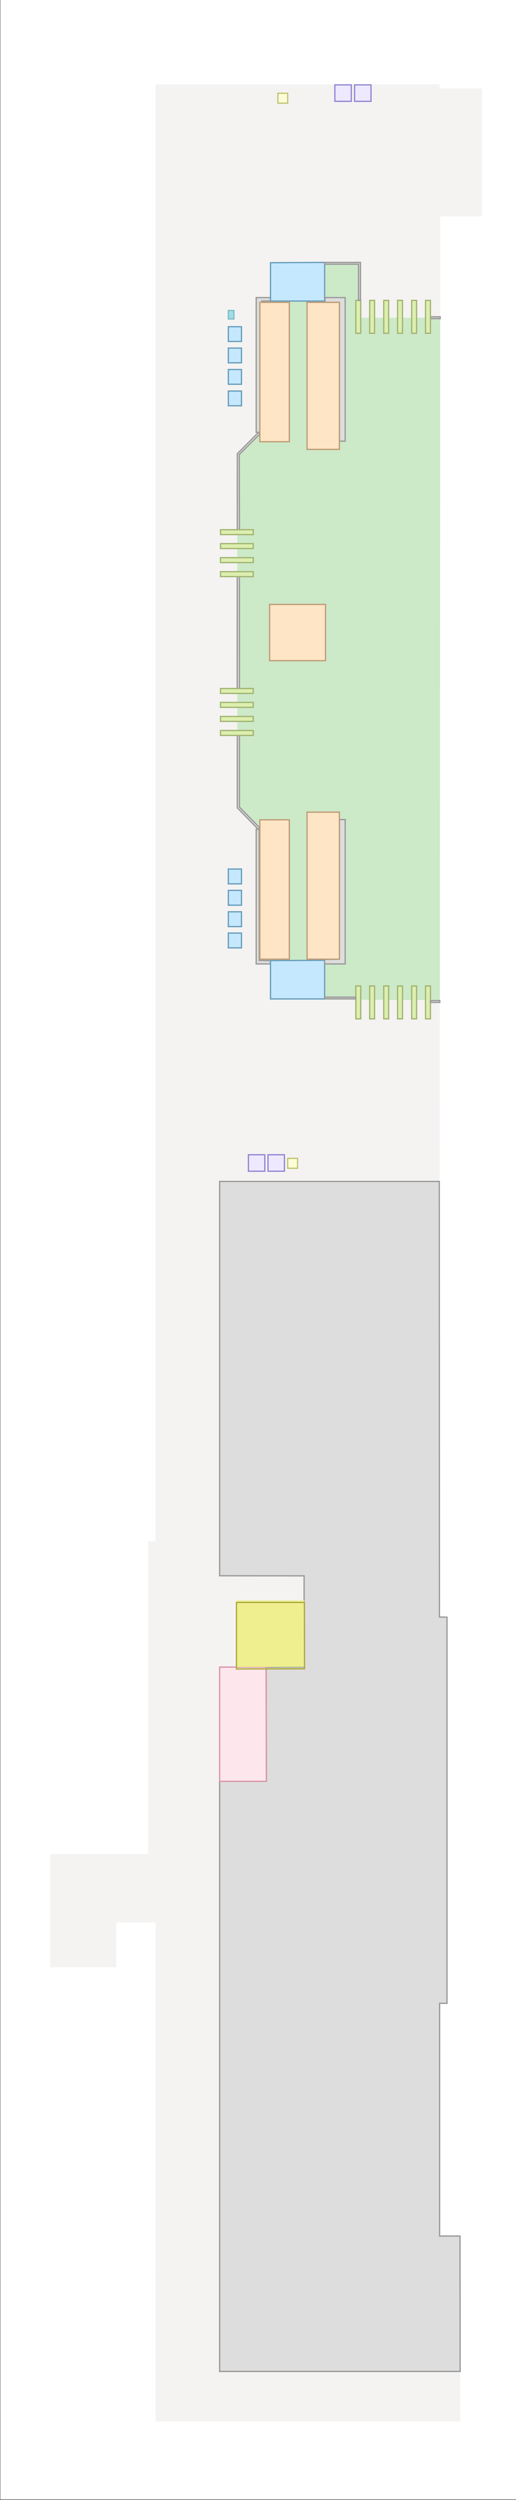 <?xml version="1.0" encoding="UTF-8"?>
<svg width="796px" height="3850px" viewBox="0 0 796 3850" version="1.1" xmlns="http://www.w3.org/2000/svg" xmlns:xlink="http://www.w3.org/1999/xlink">
    <rect x="0" y="0" width="796" height="3850" fill="#333333" stroke="none"/>
    <!-- Generator: Sketch 41.2 (35397) - http://www.bohemiancoding.com/sketch -->
    <title>文殊院SVG</title>
    <desc>Created with Sketch.</desc>
    <defs></defs>
    <g id="Page-1" stroke="none" stroke-width="1" fill="none" fill-rule="evenodd">
        <g id="文殊院SVG" transform="translate(398, 1925) rotate(90) translate(-398, -1925) translate(-1527, 1527)">
            <rect id="Rectangle-path" fill="#FFFFFF" x="0" y="0" width="3849.277" height="795.493"></rect>
            <polygon id="Shape" fill="#F4F3F2" points="3729.12 86.087 3729.12 556.08 2961 555.96 2961 616.68 3029.76 616.68 3029.76 718.56 2855.28 718.56 2855.28 567.48 2373.6 567.48 2373.6 556.08 129.92 556.08 129.92 117.84 136.36 117.84 136.36 52.44 333.24 52.44 333.24 116.84 2490.24 118.08 2490.51 106.44 3085.2 106.44 3085.2 117.84 3443.56 117.84 3443.56 86.4"></polygon>
            <polygon id="Shape" fill="#CCE9C8" points="489.34 116.93 489.34 239.92 404.12 239.92 404.12 295.2 458.28 295.2 458.28 400.8 665.76 400.8 665.76 397.17 698.76 429.96 1244.04 429.96 1277.04 398.139 1277.04 400.8 1484.52 400.42 1484.52 378.72 1539.26 378.72 1540.093 117.534"></polygon>
            <polygon id="Shape" fill="#DDDDDD" points="1819.44 118.32 1819.44 457.2 2426.76 457.2 2426.88 326.88 2567.093 326.88 2567.4 385.5 2743.32 385.08 2743.32 457.2 3652.08 457.2 3652.08 86.14 3443.56 86.4 3443.56 117.84 3085.2 117.84 3085.2 106.44 2490.51 106.44 2490.24 118.08"></polygon>
            <polygon id="Shape" stroke="#9B9B9B" stroke-width="2" points="1819.44 118.32 1819.44 457.2 2426.76 457.2 2426.88 326.88 2567.093 326.88 2567.4 385.5 2743.32 385.08 2743.32 457.2 3652.08 457.2 3652.08 86.14 3443.56 86.4 3443.56 117.84 3085.2 117.84 3085.2 106.44 2490.51 106.44 2490.24 118.08"></polygon>
            <polygon id="Shape" fill="#DDDDDD" points="1484.52 378.72 1484.52 400.8 1277.04 400.8 1277.04 398.139 1276.695 398.136 1244.04 429.96 1132.68 429.96 1132.68 426.608 1242.948 426.608 1274.01 396.24 1479.135 396.045 1479.36 378.72"></polygon>
            <polygon id="Shape" stroke="#9B9B9B" stroke-width="2" points="1484.52 378.72 1484.52 400.8 1277.04 400.8 1277.04 398.139 1276.695 398.136 1244.04 429.96 1132.68 429.96 1132.68 426.608 1242.948 426.608 1274.01 396.24 1479.135 396.045 1479.36 378.72"></polygon>
            <polygon id="Shape" fill="#DDDDDD" points="1060.32 426.608 888 426.67 888 430.08 1060.32 430.08"></polygon>
            <polygon id="Shape" stroke="#9B9B9B" stroke-width="2" points="1060.32 426.608 888 426.67 888 430.08 1060.32 430.08"></polygon>
            <polygon id="Shape" fill="#DDDDDD" points="815.76 426.587 815.76 429.96 698.76 429.96 666.48 397.8 665.76 397.8 665.76 400.8 458.28 400.8 458.28 378.72 463.64 378.72 463.64 392.087 665.76 392.04 665.76 395.753 669.093 395.753 700.01 426.92"></polygon>
            <polygon id="Shape" stroke="#9B9B9B" stroke-width="2" points="815.76 426.587 815.76 429.96 698.76 429.96 666.48 397.8 665.76 397.8 665.76 400.8 458.28 400.8 458.28 378.72 463.64 378.72 463.64 392.087 665.76 392.04 665.76 395.753 669.093 395.753 700.01 426.92"></polygon>
            <polygon id="Shape" fill="#C5E8FF" points="1478.88 295.2 1538.4 295.2 1538.4 378.72 1479.36 378.72"></polygon>
            <polygon id="Shape" stroke="#699FBC" stroke-width="2" points="1478.88 295.2 1538.4 295.2 1538.4 378.72 1479.36 378.72"></polygon>
            <polygon id="Shape" fill="#C5E8FF" points="404.12 295.2 463.64 295.2 463.64 378.72 404.6 378.72"></polygon>
            <polygon id="Shape" stroke="#699FBC" stroke-width="2" points="404.12 295.2 463.64 295.2 463.64 378.72 404.6 378.72"></polygon>
            <rect id="Rectangle-path" fill="#C5E8FF" x="1338.36" y="423.48" width="22.8" height="20.28"></rect>
            <rect id="Rectangle-path" stroke="#699FBC" stroke-width="2" x="1338.36" y="423.48" width="22.8" height="20.28"></rect>
            <rect id="Rectangle-path" fill="#C5E8FF" x="1371.21" y="423.48" width="22.8" height="20.28"></rect>
            <rect id="Rectangle-path" stroke="#699FBC" stroke-width="2" x="1371.21" y="423.48" width="22.8" height="20.28"></rect>
            <rect id="Rectangle-path" fill="#C5E8FF" x="1404.21" y="423.48" width="22.8" height="20.28"></rect>
            <rect id="Rectangle-path" stroke="#699FBC" stroke-width="2" x="1404.21" y="423.48" width="22.8" height="20.28"></rect>
            <rect id="Rectangle-path" fill="#C5E8FF" x="1436.96" y="423.48" width="22.8" height="20.28"></rect>
            <rect id="Rectangle-path" stroke="#699FBC" stroke-width="2" x="1436.96" y="423.48" width="22.8" height="20.28"></rect>
            <rect id="Rectangle-path" fill="#C5E8FF" x="503.16" y="423.48" width="22.68" height="20.28"></rect>
            <rect id="Rectangle-path" stroke="#699FBC" stroke-width="2" x="503.16" y="423.48" width="22.68" height="20.28"></rect>
            <rect id="Rectangle-path" fill="#C5E8FF" x="536.08" y="423.48" width="22.68" height="20.28"></rect>
            <rect id="Rectangle-path" stroke="#699FBC" stroke-width="2" x="536.08" y="423.48" width="22.68" height="20.28"></rect>
            <rect id="Rectangle-path" fill="#C5E8FF" x="569.08" y="423.48" width="22.68" height="20.28"></rect>
            <rect id="Rectangle-path" stroke="#699FBC" stroke-width="2" x="569.08" y="423.48" width="22.68" height="20.28"></rect>
            <rect id="Rectangle-path" fill="#C5E8FF" x="602.247" y="423.48" width="22.68" height="20.28"></rect>
            <rect id="Rectangle-path" stroke="#699FBC" stroke-width="2" x="602.247" y="423.48" width="22.68" height="20.28"></rect>
            <rect id="Rectangle-path" fill="#9EDEEB" x="478.2" y="435.12" width="13.08" height="8.64"></rect>
            <rect id="Rectangle-path" stroke="#85BEC6" stroke-width="2" x="478.2" y="435.12" width="13.08" height="8.64"></rect>
            <rect id="Rectangle-path" stroke="#9488D3" stroke-width="2" fill="#EEE9FF" x="1778.4" y="357.24" width="25.32" height="25.32"></rect>
            <rect id="Rectangle-path" stroke="#9488D3" stroke-width="2" fill="#EEE9FF" x="1778.4" y="387.475" width="25.32" height="25.32"></rect>
            <rect id="Rectangle-path" stroke="#9488D3" stroke-width="2" fill="#EEE9FF" x="130.72" y="223.68" width="25.32" height="25.32"></rect>
            <rect id="Rectangle-path" stroke="#9488D3" stroke-width="2" fill="#EEE9FF" x="130.72" y="254.1" width="25.32" height="25.32"></rect>
            <rect id="Rectangle-path" stroke="#C4C476" stroke-width="2" fill="#FCFDD8" x="1783.92" y="336.96" width="15.24" height="15.24"></rect>
            <rect id="Rectangle-path" stroke="#C4C476" stroke-width="2" fill="#FCFDD8" x="143.64" y="352.2" width="15.24" height="15.12"></rect>
            <rect id="Rectangle-path" fill="#DDDDDD" x="487.92" y="116.93" width="2.84" height="15.071"></rect>
            <rect id="Rectangle-path" stroke="#9B9B9B" stroke-width="2" x="487.92" y="116.93" width="2.84" height="15.071"></rect>
            <polygon id="Shape" fill="#DDDDDD" points="679.427 272.42 679.427 263.52 458.28 263.52 458.28 294.6 465.64 294.6 465.64 272.46"></polygon>
            <polygon id="Shape" stroke="#9B9B9B" stroke-width="2" points="679.427 272.42 679.427 263.52 458.28 263.52 458.28 294.6 465.64 294.6 465.64 272.46"></polygon>
            <polygon id="Shape" fill="#DDDDDD" points="1262.16 263.52 1484.52 263.52 1484.52 295.2 1477.68 295.2 1477.177 272.46 1262.16 272.4"></polygon>
            <polygon id="Shape" stroke="#9B9B9B" stroke-width="2" points="1262.16 263.52 1484.52 263.52 1484.52 295.2 1477.68 295.2 1477.177 272.46 1262.16 272.4"></polygon>
            <rect id="Rectangle-path" fill="#DCEFAF" x="815.76" y="405.36" width="7.56" height="50.52"></rect>
            <rect id="Rectangle-path" stroke="#A4B574" stroke-width="2" x="815.76" y="405.36" width="7.56" height="50.52"></rect>
            <rect id="Rectangle-path" fill="#DCEFAF" x="837.2" y="405.36" width="7.56" height="50.52"></rect>
            <rect id="Rectangle-path" stroke="#A4B574" stroke-width="2" x="837.2" y="405.36" width="7.56" height="50.52"></rect>
            <rect id="Rectangle-path" fill="#DCEFAF" x="858.825" y="405.36" width="7.56" height="50.52"></rect>
            <rect id="Rectangle-path" stroke="#A4B574" stroke-width="2" x="858.825" y="405.36" width="7.56" height="50.52"></rect>
            <rect id="Rectangle-path" fill="#DCEFAF" x="880.44" y="405.36" width="7.56" height="50.52"></rect>
            <rect id="Rectangle-path" stroke="#A4B574" stroke-width="2" x="880.44" y="405.36" width="7.56" height="50.52"></rect>
            <rect id="Rectangle-path" fill="#DCEFAF" x="1060.32" y="405.36" width="7.56" height="50.52"></rect>
            <rect id="Rectangle-path" stroke="#A4B574" stroke-width="2" x="1060.32" y="405.36" width="7.56" height="50.52"></rect>
            <rect id="Rectangle-path" fill="#DCEFAF" x="1081.76" y="405.36" width="7.56" height="50.52"></rect>
            <rect id="Rectangle-path" stroke="#A4B574" stroke-width="2" x="1081.76" y="405.36" width="7.56" height="50.52"></rect>
            <rect id="Rectangle-path" fill="#DCEFAF" x="1103.385" y="405.36" width="7.56" height="50.52"></rect>
            <rect id="Rectangle-path" stroke="#A4B574" stroke-width="2" x="1103.385" y="405.36" width="7.56" height="50.52"></rect>
            <rect id="Rectangle-path" fill="#DCEFAF" x="1125" y="405.36" width="7.56" height="50.52"></rect>
            <rect id="Rectangle-path" stroke="#A4B574" stroke-width="2" x="1125" y="405.36" width="7.56" height="50.52"></rect>
            <rect id="Rectangle-path" fill="#DCEFAF" x="462.6" y="239.52" width="50.64" height="7.56"></rect>
            <rect id="Rectangle-path" stroke="#A4B574" stroke-width="2" x="462.6" y="239.52" width="50.64" height="7.56"></rect>
            <rect id="Rectangle-path" fill="#DCEFAF" x="462.6" y="218.17" width="50.64" height="7.56"></rect>
            <rect id="Rectangle-path" stroke="#A4B574" stroke-width="2" x="462.6" y="218.17" width="50.64" height="7.56"></rect>
            <rect id="Rectangle-path" fill="#DCEFAF" x="462.6" y="196.46" width="50.64" height="7.56"></rect>
            <rect id="Rectangle-path" stroke="#A4B574" stroke-width="2" x="462.6" y="196.46" width="50.64" height="7.56"></rect>
            <rect id="Rectangle-path" fill="#DCEFAF" x="462.6" y="175.11" width="50.64" height="7.56"></rect>
            <rect id="Rectangle-path" stroke="#A4B574" stroke-width="2" x="462.6" y="175.11" width="50.64" height="7.56"></rect>
            <rect id="Rectangle-path" fill="#DCEFAF" x="462.6" y="153.35" width="50.64" height="7.56"></rect>
            <rect id="Rectangle-path" stroke="#A4B574" stroke-width="2" x="462.6" y="153.35" width="50.64" height="7.56"></rect>
            <rect id="Rectangle-path" fill="#DCEFAF" x="462.6" y="132" width="50.64" height="7.56"></rect>
            <rect id="Rectangle-path" stroke="#A4B574" stroke-width="2" x="462.6" y="132" width="50.64" height="7.56"></rect>
            <rect id="Rectangle-path" fill="#DCEFAF" x="1518.44" y="239.52" width="50.64" height="7.56"></rect>
            <rect id="Rectangle-path" stroke="#A4B574" stroke-width="2" x="1518.44" y="239.52" width="50.64" height="7.56"></rect>
            <rect id="Rectangle-path" fill="#DCEFAF" x="1518.44" y="218.17" width="50.64" height="7.56"></rect>
            <rect id="Rectangle-path" stroke="#A4B574" stroke-width="2" x="1518.44" y="218.17" width="50.64" height="7.56"></rect>
            <rect id="Rectangle-path" fill="#DCEFAF" x="1518.44" y="196.46" width="50.64" height="7.56"></rect>
            <rect id="Rectangle-path" stroke="#A4B574" stroke-width="2" x="1518.44" y="196.46" width="50.64" height="7.56"></rect>
            <rect id="Rectangle-path" fill="#DCEFAF" x="1518.44" y="175.11" width="50.64" height="7.56"></rect>
            <rect id="Rectangle-path" stroke="#A4B574" stroke-width="2" x="1518.44" y="175.11" width="50.64" height="7.56"></rect>
            <rect id="Rectangle-path" fill="#DCEFAF" x="1518.44" y="153.35" width="50.64" height="7.56"></rect>
            <rect id="Rectangle-path" stroke="#A4B574" stroke-width="2" x="1518.44" y="153.35" width="50.64" height="7.56"></rect>
            <rect id="Rectangle-path" fill="#DCEFAF" x="1518.44" y="132" width="50.64" height="7.56"></rect>
            <rect id="Rectangle-path" stroke="#A4B574" stroke-width="2" x="1518.44" y="132" width="50.64" height="7.56"></rect>
            <polygon id="Shape" fill="#DDDDDD" points="404.12 295.2 404.12 239.92 462.6 239.92 462.6 242.92 406.843 242.962 406.843 295.17"></polygon>
            <polygon id="Shape" stroke="#9B9B9B" stroke-width="2" points="404.12 295.2 404.12 239.92 462.6 239.92 462.6 242.92 406.843 242.962 406.843 295.17"></polygon>
            <rect id="Rectangle-path" fill="#DDDDDD" x="1540.92" y="117.534" width="2.84" height="14.466"></rect>
            <rect id="Rectangle-path" stroke="#9B9B9B" stroke-width="2" x="1540.92" y="117.534" width="2.84" height="14.466"></rect>
            <rect id="Rectangle-path" fill="#DDDDDD" x="1535.641" y="247.08" width="2.642" height="48.12"></rect>
            <rect id="Rectangle-path" stroke="#9B9B9B" stroke-width="2" x="1535.641" y="247.08" width="2.642" height="48.12"></rect>
            <polygon id="Shape" fill="#FDE6EC" points="2743.32 457.2 2567.4 457.2 2567.264 385.5 2743.32 385.08"></polygon>
            <polygon id="Shape" stroke="#DB95AB" stroke-width="2" points="2743.32 457.2 2567.4 457.2 2567.264 385.5 2743.32 385.08"></polygon>
            <rect id="Rectangle-path" fill="#FDE5C6" x="930.84" y="293.88" width="86.64" height="86.16"></rect>
            <rect id="Rectangle-path" stroke="#BF9D77" stroke-width="2" x="930.84" y="293.88" width="86.64" height="86.16"></rect>
            <rect id="Rectangle-path" fill="#FDE5C6" x="1262.52" y="349.68" width="214.657" height="45.48"></rect>
            <rect id="Rectangle-path" stroke="#BF9D77" stroke-width="2" x="1262.52" y="349.68" width="214.657" height="45.48"></rect>
            <rect id="Rectangle-path" fill="#FDE5C6" x="1250.76" y="272.46" width="226.417" height="49.86"></rect>
            <rect id="Rectangle-path" stroke="#BF9D77" stroke-width="2" x="1250.76" y="272.46" width="226.417" height="49.86"></rect>
            <rect id="Rectangle-path" fill="#FDE5C6" x="465.64" y="272.46" width="226.417" height="49.86"></rect>
            <rect id="Rectangle-path" stroke="#BF9D77" stroke-width="2" x="465.64" y="272.46" width="226.417" height="49.86"></rect>
            <rect id="Rectangle-path" fill="#FDE5C6" x="465.64" y="349.68" width="214.657" height="45.48"></rect>
            <rect id="Rectangle-path" stroke="#BF9D77" stroke-width="2" x="465.64" y="349.68" width="214.657" height="45.48"></rect>
            <polygon id="Shape" fill="#EFEF8F" points="2464.791 326.427 2464.791 431.22 2567.264 431.22 2566.957 326.22"></polygon>
            <polygon id="Shape" stroke="#ADAA3E" stroke-width="2" points="2467.791 326.427 2467.791 431.22 2570.264 431.22 2569.957 326.22"></polygon>
        </g>
    </g>
</svg>